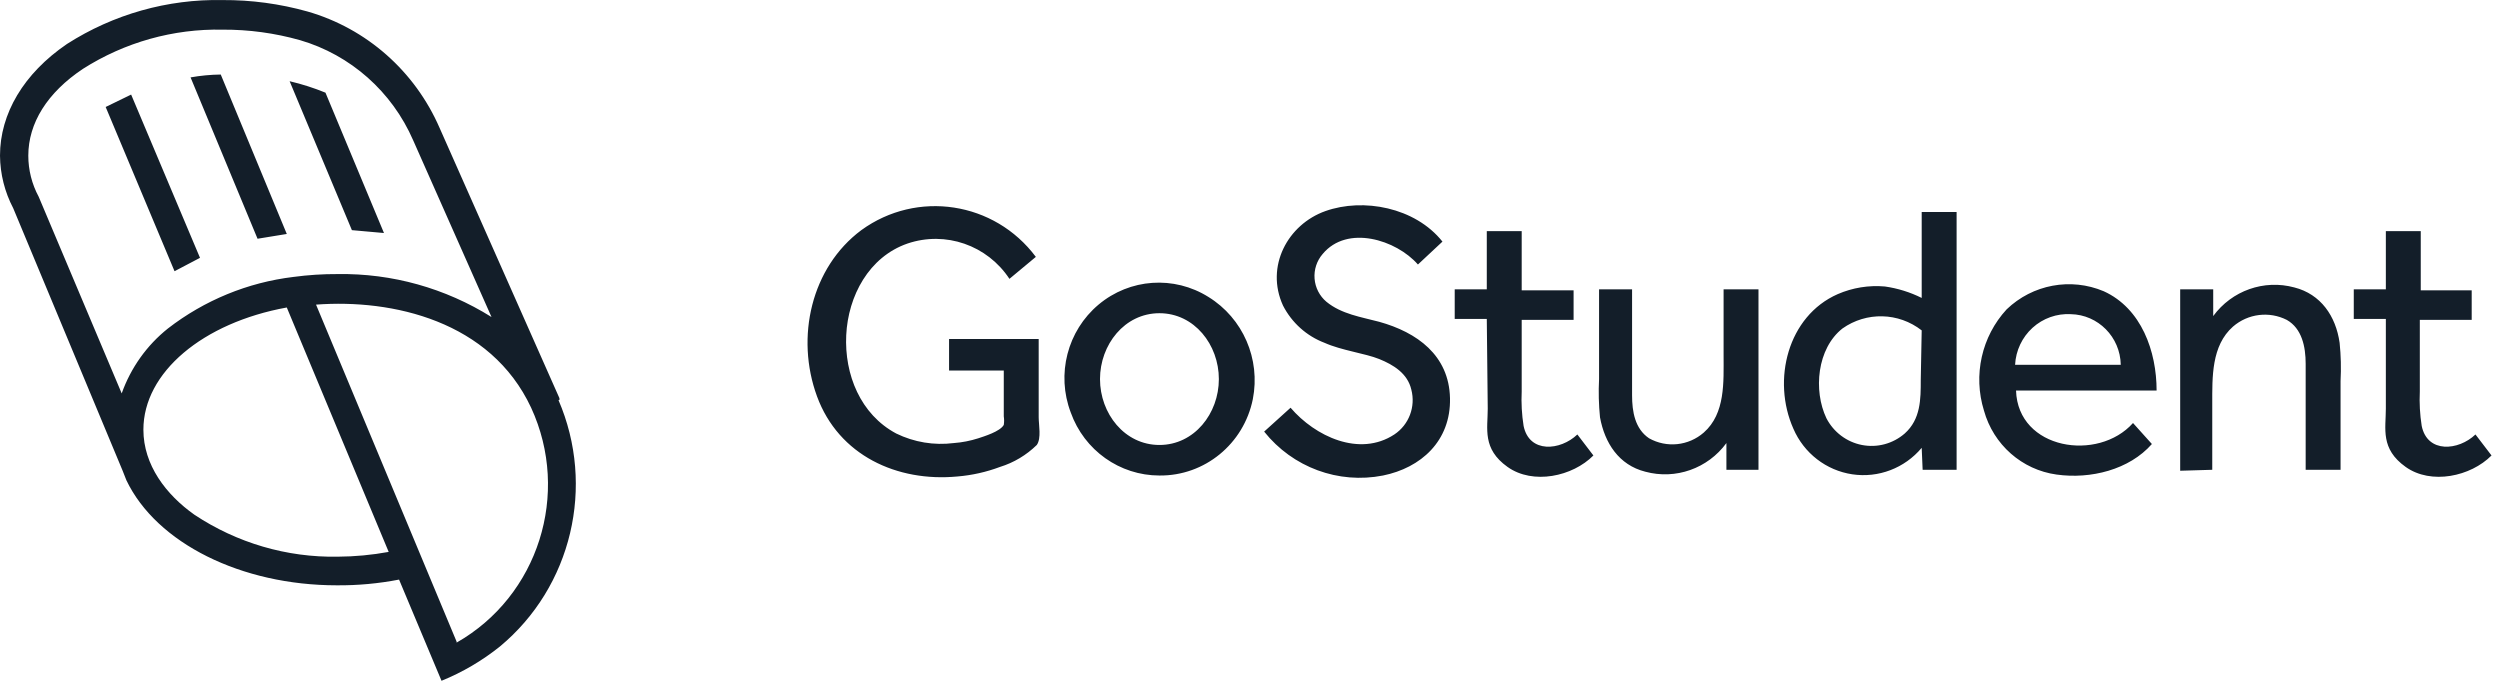<?xml version='1.0' encoding='UTF-8'?> <svg width='165px' height='45px' viewBox='0 0 165 45' version='1.1' xmlns='http://www.w3.org/2000/svg' xmlns:xlink='http://www.w3.org/1999/xlink'> <!-- Generator: sketchtool 52.4 (67378) - http://www.bohemiancoding.com/sketch --> <title>E245C1C6-CD7B-4E79-A84D-2D244CD32477</title> <desc>Created with sketchtool.</desc> <g id='Final' stroke='none' stroke-width='1' fill='none' fill-rule='evenodd'> <g id='Quick_booking_form_00' transform='translate(-150, -18)' fill='#131E29' fill-rule='nonzero'> <path d='M186.923,44.406 L186.923,44.28 L179.015,26.447 C177.387,22.698 174.191,19.879 170.298,18.76 C168.473,18.248 166.588,17.994 164.694,18.004 C161.063,17.931 157.491,18.939 154.421,20.902 C151.557,22.856 150,25.502 150,28.275 C150.013,29.484 150.311,30.673 150.872,31.741 L158.094,49.069 L158.343,49.7 C160.336,53.858 165.94,56.631 172.228,56.631 C173.607,56.642 174.983,56.515 176.338,56.253 L179.14,62.932 C180.527,62.368 181.828,61.604 183,60.664 C187.735,56.728 189.311,50.089 186.86,44.406 L186.923,44.406 Z M158.032,43.965 L152.553,30.984 C152.105,30.153 151.869,29.222 151.868,28.275 C151.868,26.132 153.113,24.116 155.479,22.541 C158.236,20.788 161.439,19.89 164.694,19.957 C166.42,19.948 168.138,20.182 169.8,20.65 C173.137,21.625 175.874,24.049 177.272,27.267 L182.44,38.924 C179.394,37.017 175.872,36.033 172.291,36.089 C171.312,36.084 170.334,36.147 169.364,36.278 C166.353,36.641 163.493,37.816 161.083,39.68 C159.689,40.791 158.632,42.276 158.032,43.965 Z M172.291,54.741 C168.932,54.802 165.633,53.835 162.826,51.968 C160.958,50.645 159.464,48.691 159.464,46.36 C159.464,42.579 163.387,39.302 168.928,38.294 L175.653,54.426 C174.543,54.63 173.418,54.735 172.291,54.741 Z M180.136,60.349 L170.858,38.105 C175.902,37.727 182.377,39.176 185.055,44.91 C187.673,50.584 185.529,57.342 180.136,60.412 L180.136,60.349 Z M163.2,35.017 L161.519,35.9 L156.974,25.061 L158.655,24.242 L163.2,35.017 Z M168.928,33.442 L166.998,33.757 L162.577,23.108 C163.235,22.99 163.902,22.927 164.57,22.919 L168.928,33.442 Z M175.342,33.379 L173.225,33.19 L169.115,23.36 C169.922,23.549 170.713,23.802 171.481,24.116 L175.342,33.379 Z M212.638,40.373 L218.553,40.373 L218.553,45.541 C218.553,46.045 218.74,46.927 218.428,47.368 C217.743,48.038 216.911,48.535 216,48.817 C215.099,49.155 214.156,49.367 213.198,49.447 C209.213,49.826 205.353,48.061 203.921,44.154 C202.489,40.247 203.547,35.647 206.847,33.19 C210.524,30.519 215.635,31.301 218.366,34.954 L216.623,36.404 C215.158,34.18 212.403,33.225 209.898,34.072 C207.345,34.954 205.975,37.538 205.851,40.121 C205.726,42.705 206.785,45.352 209.151,46.612 C210.33,47.188 211.649,47.407 212.949,47.242 C213.499,47.202 214.042,47.096 214.568,46.927 C214.942,46.801 216,46.486 216.249,46.045 C216.279,45.857 216.279,45.665 216.249,45.478 L216.249,42.453 L212.638,42.453 L212.638,40.373 Z M226.523,49.384 C223.901,49.383 221.561,47.721 220.67,45.226 C219.706,42.699 220.445,39.832 222.505,38.104 C224.565,36.376 227.486,36.173 229.76,37.601 C232.037,39.004 233.206,41.697 232.687,44.343 C232.09,47.301 229.505,49.415 226.523,49.384 Z M226.523,47.368 C228.826,47.368 230.445,45.289 230.445,43.02 C230.445,40.752 228.826,38.672 226.523,38.672 C224.219,38.672 222.6,40.752 222.6,43.02 C222.6,45.289 224.219,47.368 226.523,47.368 Z M235.177,44.91 C236.796,46.801 239.723,48.187 242.026,46.675 C242.991,46.035 243.443,44.842 243.147,43.713 C242.898,42.642 241.964,42.075 241.03,41.697 C240.096,41.319 238.54,41.13 237.419,40.626 C236.237,40.177 235.261,39.302 234.679,38.168 C233.496,35.584 234.991,32.812 237.481,31.93 C239.972,31.047 243.396,31.678 245.202,33.946 L243.583,35.458 C242.151,33.82 238.913,32.812 237.294,34.765 C236.907,35.213 236.715,35.8 236.762,36.394 C236.809,36.987 237.091,37.536 237.543,37.916 C238.54,38.735 239.847,38.924 241.03,39.239 C243.521,39.932 245.638,41.445 245.7,44.28 C245.762,47.116 243.77,48.88 241.279,49.384 C238.335,49.964 235.317,48.848 233.434,46.486 L235.177,44.91 Z M248.128,39.05 L246.011,39.05 L246.011,37.097 L248.128,37.097 L248.128,33.253 L250.432,33.253 L250.432,37.16 L253.857,37.16 L253.857,39.113 L250.432,39.113 L250.432,43.839 C250.396,44.598 250.438,45.358 250.557,46.108 C250.93,47.935 252.985,47.746 254.106,46.675 L255.164,48.061 C253.794,49.447 251.179,50.015 249.498,48.817 C247.817,47.62 248.191,46.297 248.191,44.973 L248.128,39.05 Z M255.475,37.097 L257.717,37.097 L257.717,44.091 C257.717,45.163 257.904,46.297 258.838,46.927 C260.001,47.578 261.442,47.428 262.449,46.549 C263.881,45.289 263.757,43.209 263.757,41.445 L263.757,37.097 L266.06,37.097 L266.06,49.006 L263.943,49.006 L263.943,47.242 C262.711,48.924 260.588,49.674 258.589,49.132 C256.845,48.691 255.911,47.242 255.6,45.541 C255.516,44.703 255.495,43.861 255.538,43.02 L255.538,37.097 L255.475,37.097 Z M276.832,47.557 C275.706,48.9 273.975,49.561 272.253,49.305 C270.53,49.048 269.061,47.911 268.364,46.297 C266.932,43.083 267.991,38.861 271.291,37.412 C272.271,36.987 273.341,36.814 274.404,36.908 C275.248,37.028 276.067,37.283 276.832,37.664 L276.832,31.993 L279.136,31.993 L279.136,49.006 L276.894,49.006 L276.832,47.557 Z M276.832,39.806 C275.303,38.613 273.185,38.562 271.602,39.68 C269.921,41.004 269.672,43.776 270.543,45.604 C271.018,46.523 271.881,47.173 272.887,47.369 C273.893,47.566 274.933,47.287 275.711,46.612 C276.77,45.667 276.77,44.343 276.77,43.083 L276.832,39.806 Z M292.025,47.305 C290.53,49.006 287.977,49.636 285.736,49.321 C283.449,49.007 281.566,47.348 280.942,45.1 C280.216,42.763 280.786,40.212 282.436,38.42 C284.151,36.772 286.666,36.303 288.849,37.223 C291.34,38.357 292.336,41.193 292.336,43.776 L283.058,43.776 C283.183,47.683 288.475,48.502 290.779,45.919 L292.025,47.305 Z M289.97,42.075 C289.937,40.244 288.478,38.769 286.67,38.735 C285.745,38.684 284.837,39.007 284.148,39.633 C283.459,40.26 283.044,41.138 282.996,42.075 L289.97,42.075 Z M293.892,49.069 L293.892,37.097 L296.072,37.097 L296.072,38.861 C297.304,37.179 299.427,36.429 301.426,36.971 C303.17,37.412 304.166,38.861 304.415,40.626 C304.501,41.463 304.522,42.306 304.477,43.146 L304.477,49.006 L302.174,49.006 L302.174,42.012 C302.174,40.878 301.925,39.68 300.928,39.113 C299.765,38.526 298.367,38.7 297.379,39.554 C295.947,40.815 296.009,42.894 296.009,44.658 L296.009,49.006 L293.892,49.069 Z M307.466,39.05 L305.349,39.05 L305.349,37.097 L307.466,37.097 L307.466,33.253 L309.77,33.253 L309.77,37.16 L313.132,37.16 L313.132,39.113 L309.708,39.113 L309.708,43.839 C309.672,44.598 309.714,45.358 309.832,46.108 C310.206,47.935 312.26,47.746 313.381,46.675 L314.44,48.061 C313.07,49.447 310.455,50.015 308.774,48.817 C307.092,47.62 307.466,46.297 307.466,44.973 L307.466,39.05 Z' id='gostudent_logo'></path> </g> </g> </svg>